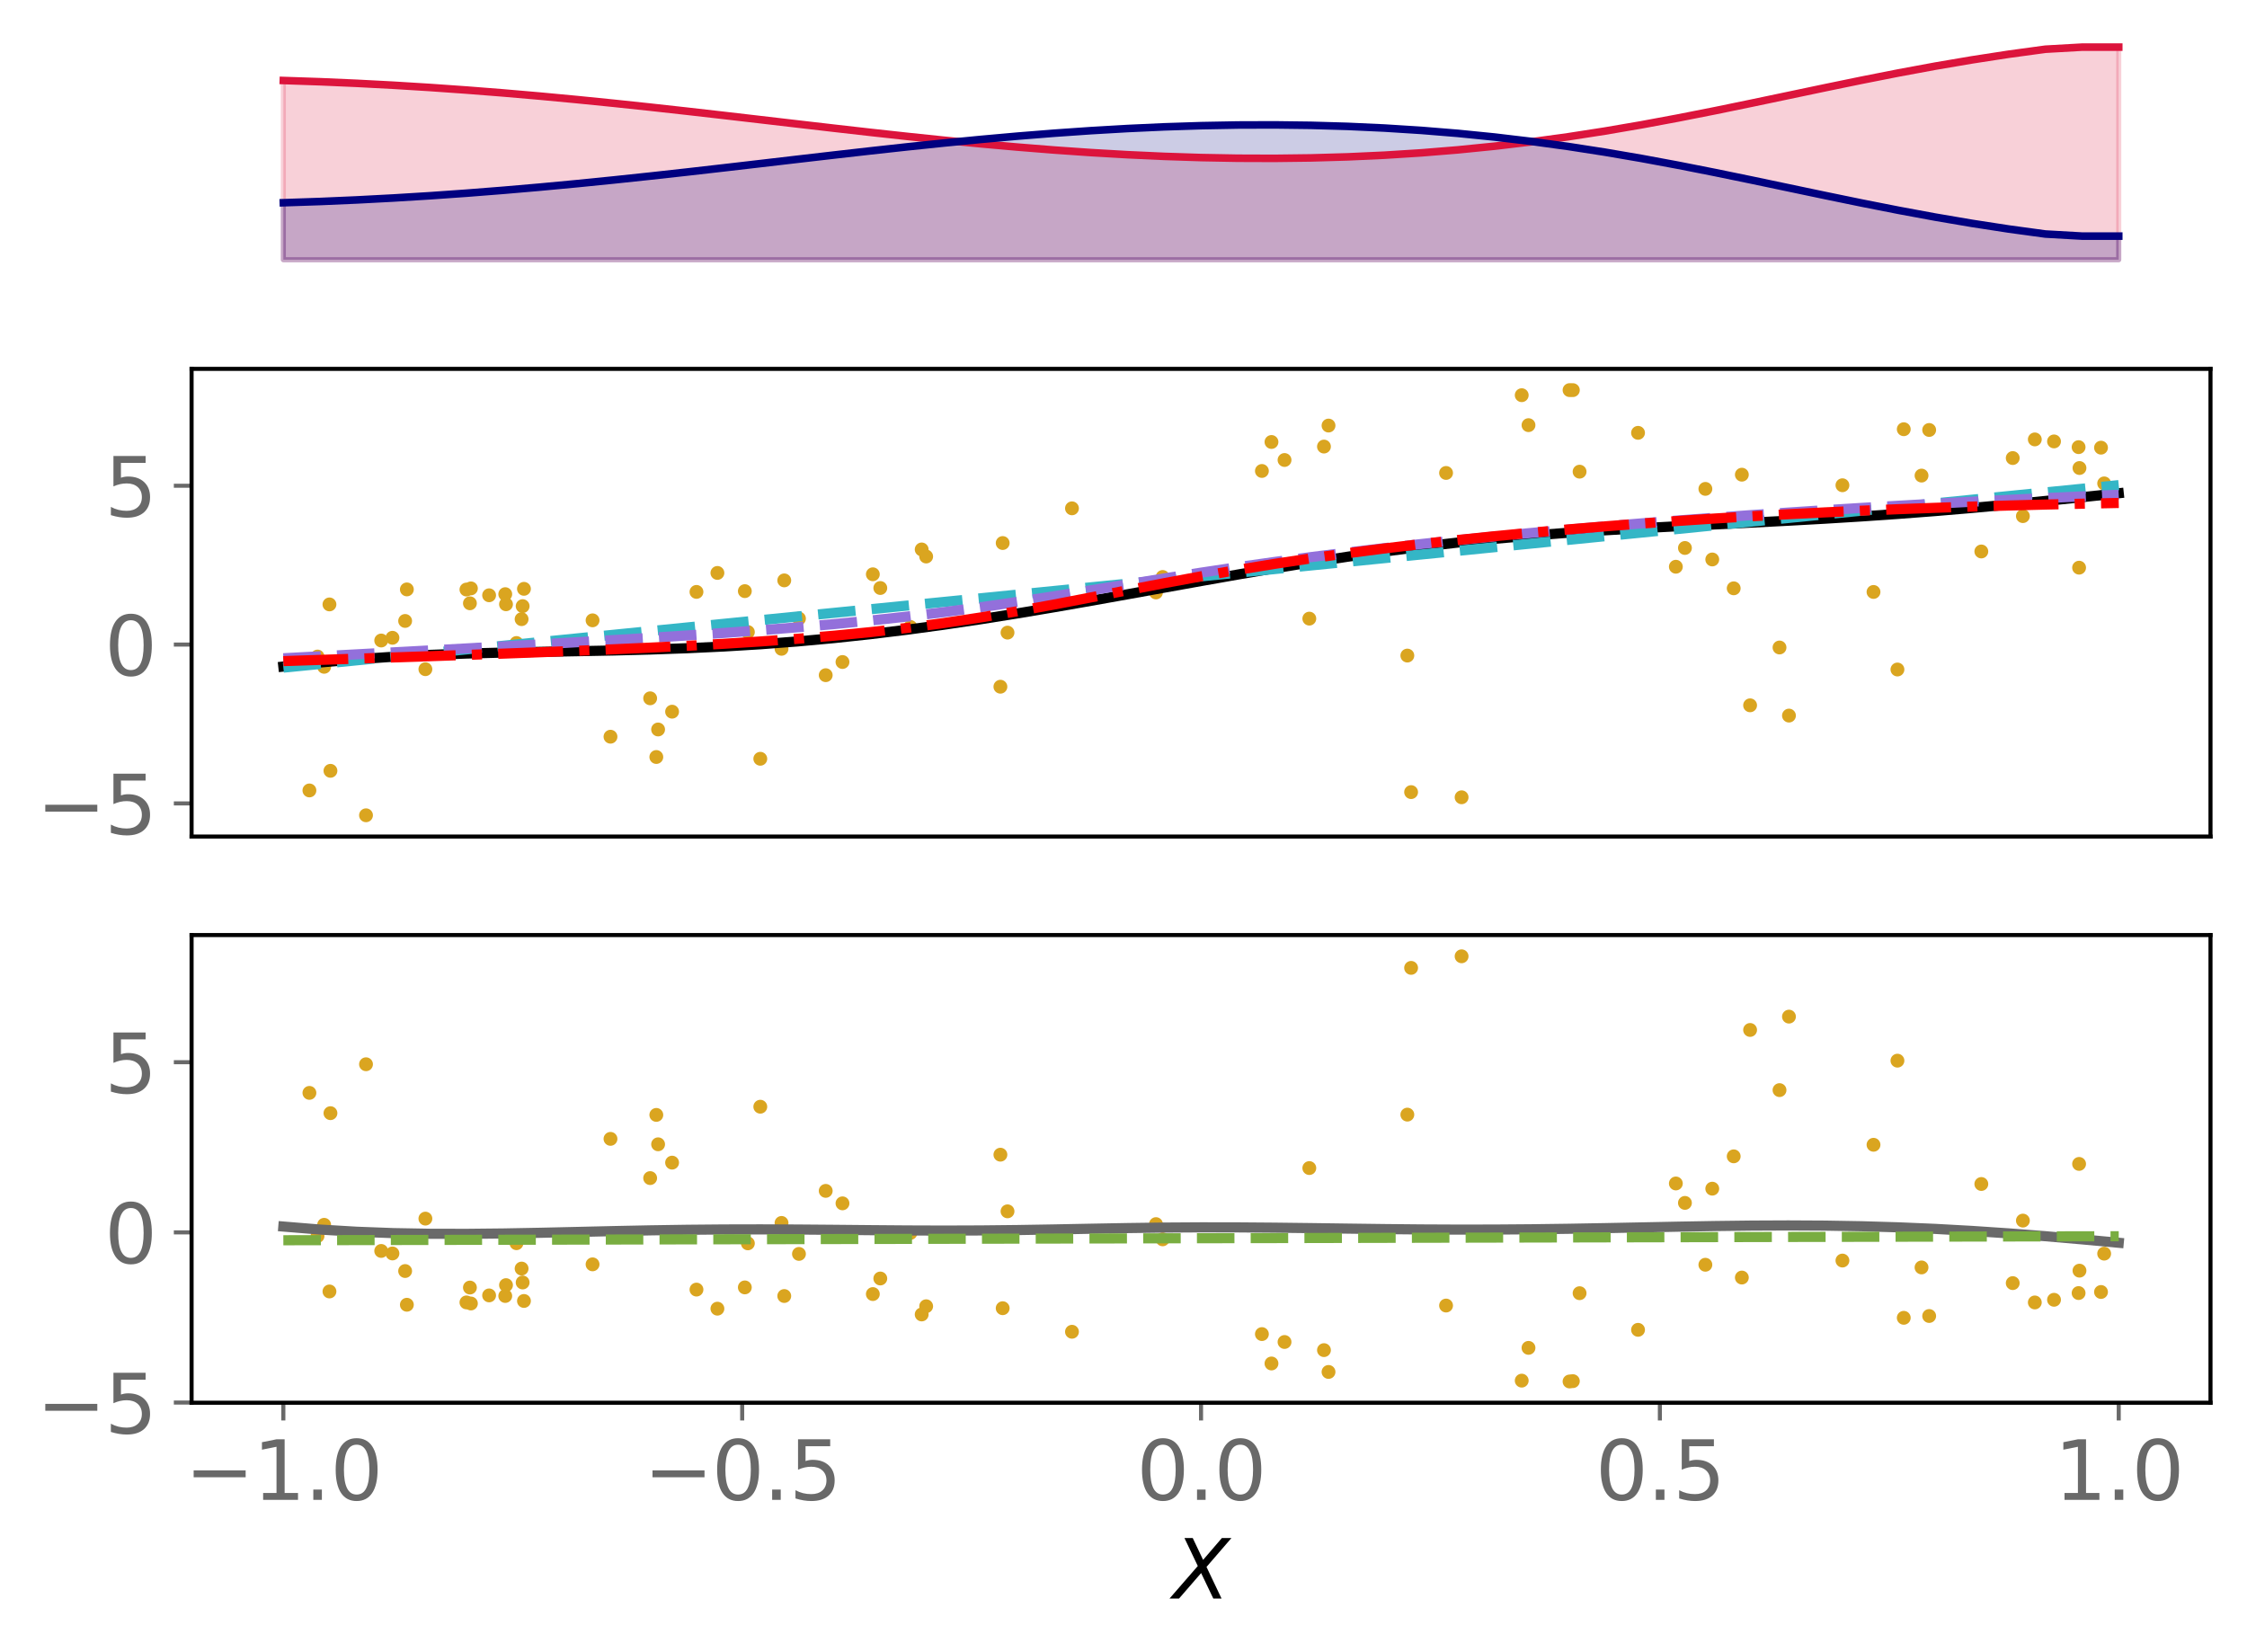 <?xml version="1.0" encoding="utf-8" standalone="no"?>
<!DOCTYPE svg PUBLIC "-//W3C//DTD SVG 1.1//EN"
  "http://www.w3.org/Graphics/SVG/1.1/DTD/svg11.dtd">
<svg xmlns:xlink="http://www.w3.org/1999/xlink" width="443.207pt" height="325.85pt" viewBox="0 0 443.207 325.85" xmlns="http://www.w3.org/2000/svg" version="1.1">
 <defs>
  <style type="text/css">*{stroke-linejoin: round; stroke-linecap: butt}</style>
 </defs>
 <g id="figure_1">
  <g id="patch_1">
   <path d="M 0 325.85 
L 443.207 325.85 
L 443.207 0 
L 0 0 
z
" style="fill: #ffffff"/>
  </g>
  <g id="axes_1">
   <g id="patch_2">
    <path d="M 37.788 53.325 
L 436.007 53.325 
L 436.007 7.2 
L 37.788 7.2 
z
" style="fill: #ffffff"/>
   </g>
   <g id="PolyCollection_1">
    <defs>
     <path id="mc8e76b101d" d="M 55.888 -274.622 
L 55.888 -309.972 
L 63.129 -309.729 
L 70.369 -309.417 
L 77.609 -309.038 
L 84.85 -308.592 
L 92.09 -308.083 
L 99.331 -307.514 
L 106.571 -306.887 
L 113.811 -306.207 
L 121.052 -305.481 
L 128.292 -304.713 
L 135.532 -303.912 
L 142.773 -303.086 
L 150.013 -302.246 
L 157.254 -301.4 
L 164.494 -300.561 
L 171.734 -299.739 
L 178.975 -298.945 
L 186.215 -298.19 
L 193.455 -297.484 
L 200.696 -296.838 
L 207.936 -296.258 
L 215.176 -295.755 
L 222.417 -295.335 
L 229.657 -295.005 
L 236.898 -294.771 
L 244.138 -294.64 
L 251.378 -294.616 
L 258.619 -294.705 
L 265.859 -294.912 
L 273.099 -295.243 
L 280.34 -295.702 
L 287.58 -296.292 
L 294.82 -297.017 
L 302.061 -297.878 
L 309.301 -298.872 
L 316.541 -299.994 
L 323.782 -301.235 
L 331.022 -302.581 
L 338.263 -304.011 
L 345.503 -305.501 
L 352.743 -307.022 
L 359.984 -308.543 
L 367.224 -310.033 
L 374.464 -311.462 
L 381.705 -312.803 
L 388.945 -314.038 
L 396.185 -315.154 
L 403.426 -316.142 
L 410.666 -316.553 
L 417.907 -316.553 
L 417.907 -274.622 
L 417.907 -274.622 
L 410.666 -274.622 
L 403.426 -274.622 
L 396.185 -274.622 
L 388.945 -274.622 
L 381.705 -274.622 
L 374.464 -274.622 
L 367.224 -274.622 
L 359.984 -274.622 
L 352.743 -274.622 
L 345.503 -274.622 
L 338.263 -274.622 
L 331.022 -274.622 
L 323.782 -274.622 
L 316.541 -274.622 
L 309.301 -274.622 
L 302.061 -274.622 
L 294.82 -274.622 
L 287.58 -274.622 
L 280.34 -274.622 
L 273.099 -274.622 
L 265.859 -274.622 
L 258.619 -274.622 
L 251.378 -274.622 
L 244.138 -274.622 
L 236.898 -274.622 
L 229.657 -274.622 
L 222.417 -274.622 
L 215.176 -274.622 
L 207.936 -274.622 
L 200.696 -274.622 
L 193.455 -274.622 
L 186.215 -274.622 
L 178.975 -274.622 
L 171.734 -274.622 
L 164.494 -274.622 
L 157.254 -274.622 
L 150.013 -274.622 
L 142.773 -274.622 
L 135.532 -274.622 
L 128.292 -274.622 
L 121.052 -274.622 
L 113.811 -274.622 
L 106.571 -274.622 
L 99.331 -274.622 
L 92.09 -274.622 
L 84.85 -274.622 
L 77.609 -274.622 
L 70.369 -274.622 
L 63.129 -274.622 
L 55.888 -274.622 
z
" style="stroke: #dc143c; stroke-opacity: 0.2"/>
    </defs>
    <g clip-path="url(#p6a02483b16)">
     <use xlink:href="#mc8e76b101d" x="0" y="325.85" style="fill: #dc143c; fill-opacity: 0.2; stroke: #dc143c; stroke-opacity: 0.2"/>
    </g>
   </g>
   <g id="PolyCollection_2">
    <defs>
     <path id="m95b8c579e9" d="M 55.888 -274.622 
L 55.888 -285.863 
L 63.129 -286.105 
L 70.369 -286.417 
L 77.609 -286.797 
L 84.85 -287.242 
L 92.09 -287.751 
L 99.331 -288.321 
L 106.571 -288.947 
L 113.811 -289.627 
L 121.052 -290.354 
L 128.292 -291.121 
L 135.532 -291.922 
L 142.773 -292.748 
L 150.013 -293.588 
L 157.254 -294.434 
L 164.494 -295.273 
L 171.734 -296.095 
L 178.975 -296.889 
L 186.215 -297.644 
L 193.455 -298.35 
L 200.696 -298.997 
L 207.936 -299.576 
L 215.176 -300.079 
L 222.417 -300.499 
L 229.657 -300.829 
L 236.898 -301.063 
L 244.138 -301.195 
L 251.378 -301.219 
L 258.619 -301.129 
L 265.859 -300.922 
L 273.099 -300.591 
L 280.34 -300.132 
L 287.58 -299.542 
L 294.82 -298.817 
L 302.061 -297.956 
L 309.301 -296.962 
L 316.541 -295.84 
L 323.782 -294.599 
L 331.022 -293.254 
L 338.263 -291.824 
L 345.503 -290.334 
L 352.743 -288.812 
L 359.984 -287.291 
L 367.224 -285.801 
L 374.464 -284.373 
L 381.705 -283.031 
L 388.945 -281.796 
L 396.185 -280.681 
L 403.426 -279.692 
L 410.666 -279.281 
L 417.907 -279.281 
L 417.907 -274.622 
L 417.907 -274.622 
L 410.666 -274.622 
L 403.426 -274.622 
L 396.185 -274.622 
L 388.945 -274.622 
L 381.705 -274.622 
L 374.464 -274.622 
L 367.224 -274.622 
L 359.984 -274.622 
L 352.743 -274.622 
L 345.503 -274.622 
L 338.263 -274.622 
L 331.022 -274.622 
L 323.782 -274.622 
L 316.541 -274.622 
L 309.301 -274.622 
L 302.061 -274.622 
L 294.82 -274.622 
L 287.58 -274.622 
L 280.34 -274.622 
L 273.099 -274.622 
L 265.859 -274.622 
L 258.619 -274.622 
L 251.378 -274.622 
L 244.138 -274.622 
L 236.898 -274.622 
L 229.657 -274.622 
L 222.417 -274.622 
L 215.176 -274.622 
L 207.936 -274.622 
L 200.696 -274.622 
L 193.455 -274.622 
L 186.215 -274.622 
L 178.975 -274.622 
L 171.734 -274.622 
L 164.494 -274.622 
L 157.254 -274.622 
L 150.013 -274.622 
L 142.773 -274.622 
L 135.532 -274.622 
L 128.292 -274.622 
L 121.052 -274.622 
L 113.811 -274.622 
L 106.571 -274.622 
L 99.331 -274.622 
L 92.09 -274.622 
L 84.85 -274.622 
L 77.609 -274.622 
L 70.369 -274.622 
L 63.129 -274.622 
L 55.888 -274.622 
z
" style="stroke: #000080; stroke-opacity: 0.2"/>
    </defs>
    <g clip-path="url(#p6a02483b16)">
     <use xlink:href="#m95b8c579e9" x="0" y="325.85" style="fill: #000080; fill-opacity: 0.2; stroke: #000080; stroke-opacity: 0.2"/>
    </g>
   </g>
   <g id="matplotlib.axis_1"/>
   <g id="matplotlib.axis_2"/>
   <g id="line2d_1">
    <path d="M 55.888 15.878 
L 63.129 16.121 
L 70.369 16.433 
L 77.609 16.812 
L 84.85 17.258 
L 92.09 17.767 
L 99.331 18.336 
L 106.571 18.963 
L 113.811 19.643 
L 121.052 20.369 
L 128.292 21.137 
L 135.532 21.938 
L 142.773 22.764 
L 150.013 23.604 
L 157.254 24.45 
L 164.494 25.289 
L 171.734 26.111 
L 178.975 26.905 
L 186.215 27.66 
L 193.455 28.366 
L 200.696 29.012 
L 207.936 29.592 
L 215.176 30.095 
L 222.417 30.515 
L 229.657 30.845 
L 236.898 31.079 
L 244.138 31.21 
L 251.378 31.234 
L 258.619 31.145 
L 265.859 30.938 
L 273.099 30.607 
L 280.34 30.148 
L 287.58 29.558 
L 294.82 28.833 
L 302.061 27.972 
L 309.301 26.978 
L 316.541 25.856 
L 323.782 24.615 
L 331.022 23.269 
L 338.263 21.839 
L 345.503 20.349 
L 352.743 18.828 
L 359.984 17.307 
L 367.224 15.817 
L 374.464 14.388 
L 381.705 13.047 
L 388.945 11.812 
L 396.185 10.696 
L 403.426 9.708 
L 410.666 9.297 
L 417.907 9.297 
" clip-path="url(#p6a02483b16)" style="fill: none; stroke: #dc143c; stroke-width: 1.5; stroke-linecap: square"/>
   </g>
   <g id="line2d_2">
    <path d="M 55.888 39.987 
L 63.129 39.745 
L 70.369 39.433 
L 77.609 39.053 
L 84.85 38.608 
L 92.09 38.099 
L 99.331 37.529 
L 106.571 36.903 
L 113.811 36.223 
L 121.052 35.496 
L 128.292 34.729 
L 135.532 33.928 
L 142.773 33.102 
L 150.013 32.262 
L 157.254 31.416 
L 164.494 30.577 
L 171.734 29.755 
L 178.975 28.961 
L 186.215 28.206 
L 193.455 27.5 
L 200.696 26.853 
L 207.936 26.274 
L 215.176 25.771 
L 222.417 25.351 
L 229.657 25.021 
L 236.898 24.787 
L 244.138 24.655 
L 251.378 24.631 
L 258.619 24.721 
L 265.859 24.928 
L 273.099 25.259 
L 280.34 25.718 
L 287.58 26.308 
L 294.82 27.033 
L 302.061 27.894 
L 309.301 28.888 
L 316.541 30.01 
L 323.782 31.251 
L 331.022 32.596 
L 338.263 34.026 
L 345.503 35.516 
L 352.743 37.038 
L 359.984 38.559 
L 367.224 40.049 
L 374.464 41.477 
L 381.705 42.819 
L 388.945 44.054 
L 396.185 45.169 
L 403.426 46.158 
L 410.666 46.569 
L 417.907 46.569 
" clip-path="url(#p6a02483b16)" style="fill: none; stroke: #000080; stroke-width: 1.5; stroke-linecap: square"/>
   </g>
  </g>
  <g id="axes_2">
   <g id="patch_3">
    <path d="M 37.788 165.002 
L 436.007 165.002 
L 436.007 72.753 
L 37.788 72.753 
z
" style="fill: #ffffff"/>
   </g>
   <g id="PathCollection_1">
    <defs>
     <path id="mbf8b933717" d="M 0 0.866 
C 0.23 0.866 0.45 0.775 0.612 0.612 
C 0.775 0.45 0.866 0.23 0.866 0 
C 0.866 -0.23 0.775 -0.45 0.612 -0.612 
C 0.45 -0.775 0.23 -0.866 0 -0.866 
C -0.23 -0.866 -0.45 -0.775 -0.612 -0.612 
C -0.775 -0.45 -0.866 -0.23 -0.866 0 
C -0.866 0.23 -0.775 0.45 -0.612 0.612 
C -0.45 0.775 -0.23 0.866 0 0.866 
z
" style="stroke: #daa520"/>
    </defs>
    <g clip-path="url(#p4bf609e685)">
     <use xlink:href="#mbf8b933717" x="103.089" y="119.555" style="fill: #daa520; stroke: #daa520"/>
     <use xlink:href="#mbf8b933717" x="278.331" y="156.238" style="fill: #daa520; stroke: #daa520"/>
     <use xlink:href="#mbf8b933717" x="253.366" y="90.732" style="fill: #daa520; stroke: #daa520"/>
     <use xlink:href="#mbf8b933717" x="311.564" y="93.033" style="fill: #daa520; stroke: #daa520"/>
     <use xlink:href="#mbf8b933717" x="396.999" y="90.347" style="fill: #daa520; stroke: #daa520"/>
     <use xlink:href="#mbf8b933717" x="166.176" y="130.577" style="fill: #daa520; stroke: #daa520"/>
     <use xlink:href="#mbf8b933717" x="162.867" y="133.175" style="fill: #daa520; stroke: #daa520"/>
     <use xlink:href="#mbf8b933717" x="65.179" y="152.038" style="fill: #daa520; stroke: #daa520"/>
     <use xlink:href="#mbf8b933717" x="129.455" y="149.313" style="fill: #daa520; stroke: #daa520"/>
     <use xlink:href="#mbf8b933717" x="228.008" y="116.859" style="fill: #daa520; stroke: #daa520"/>
     <use xlink:href="#mbf8b933717" x="99.807" y="119.188" style="fill: #daa520; stroke: #daa520"/>
     <use xlink:href="#mbf8b933717" x="369.539" y="116.759" style="fill: #daa520; stroke: #daa520"/>
     <use xlink:href="#mbf8b933717" x="149.964" y="149.663" style="fill: #daa520; stroke: #daa520"/>
     <use xlink:href="#mbf8b933717" x="197.773" y="107.108" style="fill: #daa520; stroke: #daa520"/>
     <use xlink:href="#mbf8b933717" x="181.796" y="108.374" style="fill: #daa520; stroke: #daa520"/>
     <use xlink:href="#mbf8b933717" x="137.375" y="116.749" style="fill: #daa520; stroke: #daa520"/>
     <use xlink:href="#mbf8b933717" x="409.991" y="88.195" style="fill: #daa520; stroke: #daa520"/>
     <use xlink:href="#mbf8b933717" x="96.474" y="117.415" style="fill: #daa520; stroke: #daa520"/>
     <use xlink:href="#mbf8b933717" x="374.258" y="132.055" style="fill: #daa520; stroke: #daa520"/>
     <use xlink:href="#mbf8b933717" x="285.228" y="93.286" style="fill: #daa520; stroke: #daa520"/>
     <use xlink:href="#mbf8b933717" x="345.196" y="139.118" style="fill: #daa520; stroke: #daa520"/>
     <use xlink:href="#mbf8b933717" x="262.044" y="83.939" style="fill: #daa520; stroke: #daa520"/>
     <use xlink:href="#mbf8b933717" x="173.634" y="115.979" style="fill: #daa520; stroke: #daa520"/>
     <use xlink:href="#mbf8b933717" x="182.68" y="109.768" style="fill: #daa520; stroke: #daa520"/>
     <use xlink:href="#mbf8b933717" x="179.57" y="123.664" style="fill: #daa520; stroke: #daa520"/>
     <use xlink:href="#mbf8b933717" x="75.191" y="126.336" style="fill: #daa520; stroke: #daa520"/>
     <use xlink:href="#mbf8b933717" x="288.291" y="157.258" style="fill: #daa520; stroke: #daa520"/>
     <use xlink:href="#mbf8b933717" x="301.487" y="83.857" style="fill: #daa520; stroke: #daa520"/>
     <use xlink:href="#mbf8b933717" x="211.44" y="100.264" style="fill: #daa520; stroke: #daa520"/>
     <use xlink:href="#mbf8b933717" x="248.903" y="92.894" style="fill: #daa520; stroke: #daa520"/>
     <use xlink:href="#mbf8b933717" x="390.805" y="108.774" style="fill: #daa520; stroke: #daa520"/>
     <use xlink:href="#mbf8b933717" x="102.882" y="122.124" style="fill: #daa520; stroke: #daa520"/>
     <use xlink:href="#mbf8b933717" x="323.094" y="85.374" style="fill: #daa520; stroke: #daa520"/>
     <use xlink:href="#mbf8b933717" x="99.659" y="117.192" style="fill: #daa520; stroke: #daa520"/>
     <use xlink:href="#mbf8b933717" x="310.237" y="76.95" style="fill: #daa520; stroke: #daa520"/>
     <use xlink:href="#mbf8b933717" x="350.998" y="127.714" style="fill: #daa520; stroke: #daa520"/>
     <use xlink:href="#mbf8b933717" x="154.152" y="127.973" style="fill: #daa520; stroke: #daa520"/>
     <use xlink:href="#mbf8b933717" x="261.144" y="88.083" style="fill: #daa520; stroke: #daa520"/>
     <use xlink:href="#mbf8b933717" x="375.505" y="84.661" style="fill: #daa520; stroke: #daa520"/>
     <use xlink:href="#mbf8b933717" x="147.514" y="124.666" style="fill: #daa520; stroke: #daa520"/>
     <use xlink:href="#mbf8b933717" x="300.15" y="77.948" style="fill: #daa520; stroke: #daa520"/>
     <use xlink:href="#mbf8b933717" x="92.688" y="118.995" style="fill: #daa520; stroke: #daa520"/>
     <use xlink:href="#mbf8b933717" x="405.143" y="87.067" style="fill: #daa520; stroke: #daa520"/>
     <use xlink:href="#mbf8b933717" x="309.584" y="76.946" style="fill: #daa520; stroke: #daa520"/>
     <use xlink:href="#mbf8b933717" x="128.239" y="137.737" style="fill: #daa520; stroke: #daa520"/>
     <use xlink:href="#mbf8b933717" x="250.791" y="87.178" style="fill: #daa520; stroke: #daa520"/>
     <use xlink:href="#mbf8b933717" x="379.011" y="93.805" style="fill: #daa520; stroke: #daa520"/>
     <use xlink:href="#mbf8b933717" x="332.343" y="108.085" style="fill: #daa520; stroke: #daa520"/>
     <use xlink:href="#mbf8b933717" x="79.91" y="122.478" style="fill: #daa520; stroke: #daa520"/>
     <use xlink:href="#mbf8b933717" x="92.002" y="116.285" style="fill: #daa520; stroke: #daa520"/>
     <use xlink:href="#mbf8b933717" x="129.807" y="143.884" style="fill: #daa520; stroke: #daa520"/>
     <use xlink:href="#mbf8b933717" x="80.251" y="116.257" style="fill: #daa520; stroke: #daa520"/>
     <use xlink:href="#mbf8b933717" x="83.905" y="131.992" style="fill: #daa520; stroke: #daa520"/>
     <use xlink:href="#mbf8b933717" x="198.727" y="124.78" style="fill: #daa520; stroke: #daa520"/>
     <use xlink:href="#mbf8b933717" x="352.862" y="141.145" style="fill: #daa520; stroke: #daa520"/>
     <use xlink:href="#mbf8b933717" x="399.003" y="101.802" style="fill: #daa520; stroke: #daa520"/>
     <use xlink:href="#mbf8b933717" x="154.69" y="114.476" style="fill: #daa520; stroke: #daa520"/>
     <use xlink:href="#mbf8b933717" x="401.354" y="86.671" style="fill: #daa520; stroke: #daa520"/>
     <use xlink:href="#mbf8b933717" x="77.409" y="125.798" style="fill: #daa520; stroke: #daa520"/>
     <use xlink:href="#mbf8b933717" x="103.347" y="116.142" style="fill: #daa520; stroke: #daa520"/>
     <use xlink:href="#mbf8b933717" x="72.193" y="160.809" style="fill: #daa520; stroke: #daa520"/>
     <use xlink:href="#mbf8b933717" x="92.884" y="116.054" style="fill: #daa520; stroke: #daa520"/>
     <use xlink:href="#mbf8b933717" x="363.409" y="95.712" style="fill: #daa520; stroke: #daa520"/>
     <use xlink:href="#mbf8b933717" x="61.03" y="155.909" style="fill: #daa520; stroke: #daa520"/>
     <use xlink:href="#mbf8b933717" x="277.59" y="129.307" style="fill: #daa520; stroke: #daa520"/>
     <use xlink:href="#mbf8b933717" x="157.591" y="122.008" style="fill: #daa520; stroke: #daa520"/>
     <use xlink:href="#mbf8b933717" x="64.983" y="119.217" style="fill: #daa520; stroke: #daa520"/>
     <use xlink:href="#mbf8b933717" x="414.411" y="88.299" style="fill: #daa520; stroke: #daa520"/>
     <use xlink:href="#mbf8b933717" x="415.034" y="95.346" style="fill: #daa520; stroke: #daa520"/>
     <use xlink:href="#mbf8b933717" x="62.631" y="129.499" style="fill: #daa520; stroke: #daa520"/>
     <use xlink:href="#mbf8b933717" x="197.323" y="135.449" style="fill: #daa520; stroke: #daa520"/>
     <use xlink:href="#mbf8b933717" x="343.57" y="93.627" style="fill: #daa520; stroke: #daa520"/>
     <use xlink:href="#mbf8b933717" x="336.375" y="96.429" style="fill: #daa520; stroke: #daa520"/>
     <use xlink:href="#mbf8b933717" x="330.552" y="111.785" style="fill: #daa520; stroke: #daa520"/>
     <use xlink:href="#mbf8b933717" x="258.254" y="122.02" style="fill: #daa520; stroke: #daa520"/>
     <use xlink:href="#mbf8b933717" x="410.088" y="111.97" style="fill: #daa520; stroke: #daa520"/>
     <use xlink:href="#mbf8b933717" x="116.88" y="122.357" style="fill: #daa520; stroke: #daa520"/>
     <use xlink:href="#mbf8b933717" x="377.017" y="100.134" style="fill: #daa520; stroke: #daa520"/>
     <use xlink:href="#mbf8b933717" x="380.517" y="84.808" style="fill: #daa520; stroke: #daa520"/>
     <use xlink:href="#mbf8b933717" x="337.734" y="110.351" style="fill: #daa520; stroke: #daa520"/>
     <use xlink:href="#mbf8b933717" x="63.934" y="131.523" style="fill: #daa520; stroke: #daa520"/>
     <use xlink:href="#mbf8b933717" x="172.163" y="113.274" style="fill: #daa520; stroke: #daa520"/>
     <use xlink:href="#mbf8b933717" x="341.962" y="116.041" style="fill: #daa520; stroke: #daa520"/>
     <use xlink:href="#mbf8b933717" x="229.324" y="113.805" style="fill: #daa520; stroke: #daa520"/>
     <use xlink:href="#mbf8b933717" x="141.505" y="113.007" style="fill: #daa520; stroke: #daa520"/>
     <use xlink:href="#mbf8b933717" x="146.914" y="116.596" style="fill: #daa520; stroke: #daa520"/>
     <use xlink:href="#mbf8b933717" x="120.415" y="145.311" style="fill: #daa520; stroke: #daa520"/>
     <use xlink:href="#mbf8b933717" x="132.567" y="140.373" style="fill: #daa520; stroke: #daa520"/>
     <use xlink:href="#mbf8b933717" x="101.87" y="126.83" style="fill: #daa520; stroke: #daa520"/>
     <use xlink:href="#mbf8b933717" x="410.164" y="92.314" style="fill: #daa520; stroke: #daa520"/>
    </g>
   </g>
   <g id="matplotlib.axis_3"/>
   <g id="matplotlib.axis_4">
    <g id="ytick_1">
     <g id="line2d_3">
      <defs>
       <path id="m62353d9632" d="M 0 0 
L -3.5 0 
" style="stroke: #696969; stroke-width: 0.8"/>
      </defs>
      <g>
       <use xlink:href="#m62353d9632" x="37.788" y="158.469" style="fill: #696969; stroke: #696969; stroke-width: 0.8"/>
      </g>
     </g>
     <g id="text_1">
      <!-- −5 -->
      <g style="fill: #696969" transform="translate(7.2 164.548) scale(0.16 -0.16)">
       <defs>
        <path id="DejaVuSans-2212" d="M 678 2272 
L 4684 2272 
L 4684 1741 
L 678 1741 
L 678 2272 
z
" transform="scale(0.016)"/>
        <path id="DejaVuSans-35" d="M 691 4666 
L 3169 4666 
L 3169 4134 
L 1269 4134 
L 1269 2991 
Q 1406 3038 1543 3061 
Q 1681 3084 1819 3084 
Q 2600 3084 3056 2656 
Q 3513 2228 3513 1497 
Q 3513 744 3044 326 
Q 2575 -91 1722 -91 
Q 1428 -91 1123 -41 
Q 819 9 494 109 
L 494 744 
Q 775 591 1075 516 
Q 1375 441 1709 441 
Q 2250 441 2565 725 
Q 2881 1009 2881 1497 
Q 2881 1984 2565 2268 
Q 2250 2553 1709 2553 
Q 1456 2553 1204 2497 
Q 953 2441 691 2322 
L 691 4666 
z
" transform="scale(0.016)"/>
       </defs>
       <use xlink:href="#DejaVuSans-2212"/>
       <use xlink:href="#DejaVuSans-35" x="83.789"/>
      </g>
     </g>
    </g>
    <g id="ytick_2">
     <g id="line2d_4">
      <g>
       <use xlink:href="#m62353d9632" x="37.788" y="127.138" style="fill: #696969; stroke: #696969; stroke-width: 0.8"/>
      </g>
     </g>
     <g id="text_2">
      <!-- 0 -->
      <g style="fill: #696969" transform="translate(20.608 133.217) scale(0.16 -0.16)">
       <defs>
        <path id="DejaVuSans-30" d="M 2034 4250 
Q 1547 4250 1301 3770 
Q 1056 3291 1056 2328 
Q 1056 1369 1301 889 
Q 1547 409 2034 409 
Q 2525 409 2770 889 
Q 3016 1369 3016 2328 
Q 3016 3291 2770 3770 
Q 2525 4250 2034 4250 
z
M 2034 4750 
Q 2819 4750 3233 4129 
Q 3647 3509 3647 2328 
Q 3647 1150 3233 529 
Q 2819 -91 2034 -91 
Q 1250 -91 836 529 
Q 422 1150 422 2328 
Q 422 3509 836 4129 
Q 1250 4750 2034 4750 
z
" transform="scale(0.016)"/>
       </defs>
       <use xlink:href="#DejaVuSans-30"/>
      </g>
     </g>
    </g>
    <g id="ytick_3">
     <g id="line2d_5">
      <g>
       <use xlink:href="#m62353d9632" x="37.788" y="95.808" style="fill: #696969; stroke: #696969; stroke-width: 0.8"/>
      </g>
     </g>
     <g id="text_3">
      <!-- 5 -->
      <g style="fill: #696969" transform="translate(20.608 101.887) scale(0.16 -0.16)">
       <use xlink:href="#DejaVuSans-35"/>
      </g>
     </g>
    </g>
   </g>
   <g id="line2d_6">
    <path d="M 55.888 131.471 
L 63.129 130.675 
L 70.369 130.033 
L 77.609 129.537 
L 84.85 129.169 
L 92.09 128.905 
L 99.331 128.717 
L 106.571 128.574 
L 113.811 128.446 
L 121.052 128.302 
L 128.292 128.114 
L 135.532 127.858 
L 142.773 127.516 
L 150.013 127.075 
L 157.254 126.524 
L 164.494 125.86 
L 171.734 125.084 
L 178.975 124.2 
L 186.215 123.215 
L 193.455 122.14 
L 200.696 120.988 
L 207.936 119.772 
L 215.176 118.509 
L 222.417 117.214 
L 229.657 115.907 
L 236.898 114.606 
L 244.138 113.327 
L 251.378 112.09 
L 258.619 110.91 
L 265.859 109.802 
L 273.099 108.779 
L 280.34 107.848 
L 287.58 107.014 
L 294.82 106.279 
L 302.061 105.638 
L 309.301 105.083 
L 316.541 104.602 
L 323.782 104.179 
L 331.022 103.797 
L 338.263 103.438 
L 345.503 103.08 
L 352.743 102.708 
L 359.984 102.305 
L 367.224 101.858 
L 374.464 101.359 
L 381.705 100.804 
L 388.945 100.192 
L 396.185 99.526 
L 403.426 98.814 
L 410.666 98.066 
L 417.907 97.29 
" clip-path="url(#p4bf609e685)" style="fill: none; stroke: #000000; stroke-width: 2; stroke-linecap: square"/>
   </g>
   <g id="line2d_7">
    <path d="M 55.888 131.683 
L 63.129 130.963 
L 70.369 130.243 
L 77.609 129.523 
L 84.85 128.803 
L 92.09 128.083 
L 99.331 127.363 
L 106.571 126.643 
L 113.811 125.923 
L 121.052 125.204 
L 128.292 124.484 
L 135.532 123.764 
L 142.773 123.044 
L 150.013 122.324 
L 157.254 121.604 
L 164.494 120.884 
L 171.734 120.164 
L 178.975 119.444 
L 186.215 118.725 
L 193.455 118.005 
L 200.696 117.285 
L 207.936 116.565 
L 215.176 115.845 
L 222.417 115.125 
L 229.657 114.405 
L 236.898 113.685 
L 244.138 112.965 
L 251.378 112.246 
L 258.619 111.526 
L 265.859 110.806 
L 273.099 110.086 
L 280.34 109.366 
L 287.58 108.646 
L 294.82 107.926 
L 302.061 107.206 
L 309.301 106.486 
L 316.541 105.766 
L 323.782 105.047 
L 331.022 104.327 
L 338.263 103.607 
L 345.503 102.887 
L 352.743 102.167 
L 359.984 101.447 
L 367.224 100.727 
L 374.464 100.007 
L 381.705 99.287 
L 388.945 98.568 
L 396.185 97.848 
L 403.426 97.128 
L 410.666 96.408 
L 417.907 95.688 
" clip-path="url(#p4bf609e685)" style="fill: none; stroke-dasharray: 7.4,3.2; stroke-dashoffset: 0; stroke: #34b6c6; stroke-width: 2"/>
   </g>
   <g id="line2d_8">
    <path d="M 55.888 129.836 
L 63.129 129.449 
L 70.369 129.063 
L 77.609 128.675 
L 84.85 128.285 
L 92.09 127.892 
L 99.331 127.495 
L 106.571 127.09 
L 113.811 126.676 
L 121.052 126.249 
L 128.292 125.805 
L 135.532 125.339 
L 142.773 124.845 
L 150.013 124.313 
L 157.254 123.735 
L 164.494 123.1 
L 171.734 122.395 
L 178.975 121.61 
L 186.215 120.736 
L 193.455 119.77 
L 200.696 118.719 
L 207.936 117.598 
L 215.176 116.432 
L 222.417 115.252 
L 229.657 114.084 
L 236.898 112.952 
L 244.138 111.87 
L 251.378 110.846 
L 258.619 109.88 
L 265.859 108.971 
L 273.099 108.114 
L 280.34 107.305 
L 287.58 106.54 
L 294.82 105.813 
L 302.061 105.121 
L 309.301 104.462 
L 316.541 103.834 
L 323.782 103.233 
L 331.022 102.661 
L 338.263 102.114 
L 345.503 101.594 
L 352.743 101.099 
L 359.984 100.628 
L 367.224 100.18 
L 374.464 99.755 
L 381.705 99.35 
L 388.945 98.965 
L 396.185 98.597 
L 403.426 98.246 
L 410.666 97.909 
L 417.907 97.586 
" clip-path="url(#p4bf609e685)" style="fill: none; stroke-dasharray: 7.4,3.2; stroke-dashoffset: 0; stroke: #9370db; stroke-width: 2"/>
   </g>
   <g id="line2d_9">
    <path d="M 55.888 130.4 
L 63.129 130.159 
L 70.369 129.917 
L 77.609 129.674 
L 84.85 129.428 
L 92.09 129.177 
L 99.331 128.919 
L 106.571 128.65 
L 113.811 128.368 
L 121.052 128.067 
L 128.292 127.741 
L 135.532 127.382 
L 142.773 126.981 
L 150.013 126.525 
L 157.254 126 
L 164.494 125.39 
L 171.734 124.678 
L 178.975 123.847 
L 186.215 122.884 
L 193.455 121.786 
L 200.696 120.561 
L 207.936 119.233 
L 215.176 117.838 
L 222.417 116.422 
L 229.657 115.024 
L 236.898 113.68 
L 244.138 112.41 
L 251.378 111.225 
L 258.619 110.126 
L 265.859 109.111 
L 273.099 108.174 
L 280.34 107.308 
L 287.58 106.505 
L 294.82 105.76 
L 302.061 105.068 
L 309.301 104.423 
L 316.541 103.823 
L 323.782 103.266 
L 331.022 102.749 
L 338.263 102.271 
L 345.503 101.831 
L 352.743 101.429 
L 359.984 101.063 
L 367.224 100.731 
L 374.464 100.432 
L 381.705 100.164 
L 388.945 99.924 
L 396.185 99.711 
L 403.426 99.521 
L 410.666 99.354 
L 417.907 99.205 
" clip-path="url(#p4bf609e685)" style="fill: none; stroke-dasharray: 12.8,3.2,2,3.2; stroke-dashoffset: 0; stroke: #ff0000; stroke-width: 2"/>
   </g>
   <g id="patch_4">
    <path d="M 37.788 165.002 
L 37.788 72.753 
" style="fill: none; stroke: #000000; stroke-width: 0.8; stroke-linejoin: miter; stroke-linecap: square"/>
   </g>
   <g id="patch_5">
    <path d="M 436.007 165.002 
L 436.007 72.753 
" style="fill: none; stroke: #000000; stroke-width: 0.8; stroke-linejoin: miter; stroke-linecap: square"/>
   </g>
   <g id="patch_6">
    <path d="M 37.788 165.002 
L 436.007 165.002 
" style="fill: none; stroke: #000000; stroke-width: 0.8; stroke-linejoin: miter; stroke-linecap: square"/>
   </g>
   <g id="patch_7">
    <path d="M 37.788 72.753 
L 436.007 72.753 
" style="fill: none; stroke: #000000; stroke-width: 0.8; stroke-linejoin: miter; stroke-linecap: square"/>
   </g>
  </g>
  <g id="axes_3">
   <g id="patch_8">
    <path d="M 37.788 276.68 
L 436.007 276.68 
L 436.007 184.43 
L 37.788 184.43 
z
" style="fill: #ffffff"/>
   </g>
   <g id="PathCollection_2">
    <g clip-path="url(#p526b60ba0f)">
     <use xlink:href="#mbf8b933717" x="103.089" y="252.96" style="fill: #daa520; stroke: #daa520"/>
     <use xlink:href="#mbf8b933717" x="278.331" y="190.907" style="fill: #daa520; stroke: #daa520"/>
     <use xlink:href="#mbf8b933717" x="253.366" y="264.698" style="fill: #daa520; stroke: #daa520"/>
     <use xlink:href="#mbf8b933717" x="311.564" y="255.073" style="fill: #daa520; stroke: #daa520"/>
     <use xlink:href="#mbf8b933717" x="396.999" y="253.084" style="fill: #daa520; stroke: #daa520"/>
     <use xlink:href="#mbf8b933717" x="166.176" y="237.352" style="fill: #daa520; stroke: #daa520"/>
     <use xlink:href="#mbf8b933717" x="162.867" y="234.892" style="fill: #daa520; stroke: #daa520"/>
     <use xlink:href="#mbf8b933717" x="65.179" y="219.564" style="fill: #daa520; stroke: #daa520"/>
     <use xlink:href="#mbf8b933717" x="129.455" y="219.907" style="fill: #daa520; stroke: #daa520"/>
     <use xlink:href="#mbf8b933717" x="228.008" y="241.448" style="fill: #daa520; stroke: #daa520"/>
     <use xlink:href="#mbf8b933717" x="99.807" y="253.482" style="fill: #daa520; stroke: #daa520"/>
     <use xlink:href="#mbf8b933717" x="369.539" y="225.8" style="fill: #daa520; stroke: #daa520"/>
     <use xlink:href="#mbf8b933717" x="149.964" y="218.292" style="fill: #daa520; stroke: #daa520"/>
     <use xlink:href="#mbf8b933717" x="197.773" y="258.034" style="fill: #daa520; stroke: #daa520"/>
     <use xlink:href="#mbf8b933717" x="181.796" y="259.267" style="fill: #daa520; stroke: #daa520"/>
     <use xlink:href="#mbf8b933717" x="137.375" y="254.363" style="fill: #daa520; stroke: #daa520"/>
     <use xlink:href="#mbf8b933717" x="409.991" y="255.046" style="fill: #daa520; stroke: #daa520"/>
     <use xlink:href="#mbf8b933717" x="96.474" y="255.51" style="fill: #daa520; stroke: #daa520"/>
     <use xlink:href="#mbf8b933717" x="374.258" y="209.208" style="fill: #daa520; stroke: #daa520"/>
     <use xlink:href="#mbf8b933717" x="285.228" y="257.51" style="fill: #daa520; stroke: #daa520"/>
     <use xlink:href="#mbf8b933717" x="345.196" y="203.151" style="fill: #daa520; stroke: #daa520"/>
     <use xlink:href="#mbf8b933717" x="262.044" y="270.606" style="fill: #daa520; stroke: #daa520"/>
     <use xlink:href="#mbf8b933717" x="173.634" y="252.175" style="fill: #daa520; stroke: #daa520"/>
     <use xlink:href="#mbf8b933717" x="182.68" y="257.649" style="fill: #daa520; stroke: #daa520"/>
     <use xlink:href="#mbf8b933717" x="179.57" y="243.193" style="fill: #daa520; stroke: #daa520"/>
     <use xlink:href="#mbf8b933717" x="75.191" y="246.74" style="fill: #daa520; stroke: #daa520"/>
     <use xlink:href="#mbf8b933717" x="288.291" y="188.624" style="fill: #daa520; stroke: #daa520"/>
     <use xlink:href="#mbf8b933717" x="301.487" y="265.857" style="fill: #daa520; stroke: #daa520"/>
     <use xlink:href="#mbf8b933717" x="211.44" y="262.681" style="fill: #daa520; stroke: #daa520"/>
     <use xlink:href="#mbf8b933717" x="248.903" y="263.138" style="fill: #daa520; stroke: #daa520"/>
     <use xlink:href="#mbf8b933717" x="390.805" y="233.534" style="fill: #daa520; stroke: #daa520"/>
     <use xlink:href="#mbf8b933717" x="102.882" y="250.216" style="fill: #daa520; stroke: #daa520"/>
     <use xlink:href="#mbf8b933717" x="323.094" y="262.299" style="fill: #daa520; stroke: #daa520"/>
     <use xlink:href="#mbf8b933717" x="99.659" y="255.626" style="fill: #daa520; stroke: #daa520"/>
     <use xlink:href="#mbf8b933717" x="310.237" y="272.422" style="fill: #daa520; stroke: #daa520"/>
     <use xlink:href="#mbf8b933717" x="350.998" y="215.018" style="fill: #daa520; stroke: #daa520"/>
     <use xlink:href="#mbf8b933717" x="154.152" y="241.214" style="fill: #daa520; stroke: #daa520"/>
     <use xlink:href="#mbf8b933717" x="261.144" y="266.303" style="fill: #daa520; stroke: #daa520"/>
     <use xlink:href="#mbf8b933717" x="375.505" y="259.929" style="fill: #daa520; stroke: #daa520"/>
     <use xlink:href="#mbf8b933717" x="147.514" y="245.243" style="fill: #daa520; stroke: #daa520"/>
     <use xlink:href="#mbf8b933717" x="300.15" y="272.32" style="fill: #daa520; stroke: #daa520"/>
     <use xlink:href="#mbf8b933717" x="92.688" y="253.961" style="fill: #daa520; stroke: #daa520"/>
     <use xlink:href="#mbf8b933717" x="405.143" y="256.374" style="fill: #daa520; stroke: #daa520"/>
     <use xlink:href="#mbf8b933717" x="309.584" y="272.487" style="fill: #daa520; stroke: #daa520"/>
     <use xlink:href="#mbf8b933717" x="128.239" y="232.371" style="fill: #daa520; stroke: #daa520"/>
     <use xlink:href="#mbf8b933717" x="250.791" y="268.937" style="fill: #daa520; stroke: #daa520"/>
     <use xlink:href="#mbf8b933717" x="379.011" y="249.992" style="fill: #daa520; stroke: #daa520"/>
     <use xlink:href="#mbf8b933717" x="332.343" y="237.264" style="fill: #daa520; stroke: #daa520"/>
     <use xlink:href="#mbf8b933717" x="79.91" y="250.702" style="fill: #daa520; stroke: #daa520"/>
     <use xlink:href="#mbf8b933717" x="92.002" y="256.891" style="fill: #daa520; stroke: #daa520"/>
     <use xlink:href="#mbf8b933717" x="129.807" y="225.705" style="fill: #daa520; stroke: #daa520"/>
     <use xlink:href="#mbf8b933717" x="80.251" y="257.354" style="fill: #daa520; stroke: #daa520"/>
     <use xlink:href="#mbf8b933717" x="83.905" y="240.364" style="fill: #daa520; stroke: #daa520"/>
     <use xlink:href="#mbf8b933717" x="198.727" y="238.926" style="fill: #daa520; stroke: #daa520"/>
     <use xlink:href="#mbf8b933717" x="352.862" y="200.522" style="fill: #daa520; stroke: #daa520"/>
     <use xlink:href="#mbf8b933717" x="399.003" y="240.754" style="fill: #daa520; stroke: #daa520"/>
     <use xlink:href="#mbf8b933717" x="154.69" y="255.63" style="fill: #daa520; stroke: #daa520"/>
     <use xlink:href="#mbf8b933717" x="401.354" y="256.898" style="fill: #daa520; stroke: #daa520"/>
     <use xlink:href="#mbf8b933717" x="77.409" y="247.235" style="fill: #daa520; stroke: #daa520"/>
     <use xlink:href="#mbf8b933717" x="103.347" y="256.607" style="fill: #daa520; stroke: #daa520"/>
     <use xlink:href="#mbf8b933717" x="72.193" y="209.916" style="fill: #daa520; stroke: #daa520"/>
     <use xlink:href="#mbf8b933717" x="92.884" y="257.105" style="fill: #daa520; stroke: #daa520"/>
     <use xlink:href="#mbf8b933717" x="363.409" y="248.636" style="fill: #daa520; stroke: #daa520"/>
     <use xlink:href="#mbf8b933717" x="61.03" y="215.564" style="fill: #daa520; stroke: #daa520"/>
     <use xlink:href="#mbf8b933717" x="277.59" y="219.852" style="fill: #daa520; stroke: #daa520"/>
     <use xlink:href="#mbf8b933717" x="157.591" y="247.325" style="fill: #daa520; stroke: #daa520"/>
     <use xlink:href="#mbf8b933717" x="64.983" y="254.732" style="fill: #daa520; stroke: #daa520"/>
     <use xlink:href="#mbf8b933717" x="414.411" y="254.835" style="fill: #daa520; stroke: #daa520"/>
     <use xlink:href="#mbf8b933717" x="415.034" y="247.272" style="fill: #daa520; stroke: #daa520"/>
     <use xlink:href="#mbf8b933717" x="62.631" y="243.8" style="fill: #daa520; stroke: #daa520"/>
     <use xlink:href="#mbf8b933717" x="197.323" y="227.754" style="fill: #daa520; stroke: #daa520"/>
     <use xlink:href="#mbf8b933717" x="343.57" y="251.988" style="fill: #daa520; stroke: #daa520"/>
     <use xlink:href="#mbf8b933717" x="336.375" y="249.464" style="fill: #daa520; stroke: #daa520"/>
     <use xlink:href="#mbf8b933717" x="330.552" y="233.43" style="fill: #daa520; stroke: #daa520"/>
     <use xlink:href="#mbf8b933717" x="258.254" y="230.392" style="fill: #daa520; stroke: #daa520"/>
     <use xlink:href="#mbf8b933717" x="410.088" y="229.574" style="fill: #daa520; stroke: #daa520"/>
     <use xlink:href="#mbf8b933717" x="116.88" y="249.383" style="fill: #daa520; stroke: #daa520"/>
     <use xlink:href="#mbf8b933717" x="377.017" y="243.291" style="fill: #daa520; stroke: #daa520"/>
     <use xlink:href="#mbf8b933717" x="380.517" y="259.572" style="fill: #daa520; stroke: #daa520"/>
     <use xlink:href="#mbf8b933717" x="337.734" y="234.457" style="fill: #daa520; stroke: #daa520"/>
     <use xlink:href="#mbf8b933717" x="63.934" y="241.586" style="fill: #daa520; stroke: #daa520"/>
     <use xlink:href="#mbf8b933717" x="172.163" y="255.245" style="fill: #daa520; stroke: #daa520"/>
     <use xlink:href="#mbf8b933717" x="341.962" y="228.079" style="fill: #daa520; stroke: #daa520"/>
     <use xlink:href="#mbf8b933717" x="229.324" y="244.45" style="fill: #daa520; stroke: #daa520"/>
     <use xlink:href="#mbf8b933717" x="141.505" y="258.126" style="fill: #daa520; stroke: #daa520"/>
     <use xlink:href="#mbf8b933717" x="146.914" y="253.93" style="fill: #daa520; stroke: #daa520"/>
     <use xlink:href="#mbf8b933717" x="120.415" y="224.632" style="fill: #daa520; stroke: #daa520"/>
     <use xlink:href="#mbf8b933717" x="132.567" y="229.321" style="fill: #daa520; stroke: #daa520"/>
     <use xlink:href="#mbf8b933717" x="101.87" y="245.214" style="fill: #daa520; stroke: #daa520"/>
     <use xlink:href="#mbf8b933717" x="410.164" y="250.629" style="fill: #daa520; stroke: #daa520"/>
    </g>
   </g>
   <g id="matplotlib.axis_5">
    <g id="xtick_1">
     <g id="line2d_10">
      <defs>
       <path id="mbef6409c2e" d="M 0 0 
L 0 3.5 
" style="stroke: #696969; stroke-width: 0.8"/>
      </defs>
      <g>
       <use xlink:href="#mbef6409c2e" x="55.888" y="276.68" style="fill: #696969; stroke: #696969; stroke-width: 0.8"/>
      </g>
     </g>
     <g id="text_4">
      <!-- −1.0 -->
      <g style="fill: #696969" transform="translate(36.462 295.837) scale(0.16 -0.16)">
       <defs>
        <path id="DejaVuSans-31" d="M 794 531 
L 1825 531 
L 1825 4091 
L 703 3866 
L 703 4441 
L 1819 4666 
L 2450 4666 
L 2450 531 
L 3481 531 
L 3481 0 
L 794 0 
L 794 531 
z
" transform="scale(0.016)"/>
        <path id="DejaVuSans-2e" d="M 684 794 
L 1344 794 
L 1344 0 
L 684 0 
L 684 794 
z
" transform="scale(0.016)"/>
       </defs>
       <use xlink:href="#DejaVuSans-2212"/>
       <use xlink:href="#DejaVuSans-31" x="83.789"/>
       <use xlink:href="#DejaVuSans-2e" x="147.412"/>
       <use xlink:href="#DejaVuSans-30" x="179.199"/>
      </g>
     </g>
    </g>
    <g id="xtick_2">
     <g id="line2d_11">
      <g>
       <use xlink:href="#mbef6409c2e" x="146.393" y="276.68" style="fill: #696969; stroke: #696969; stroke-width: 0.8"/>
      </g>
     </g>
     <g id="text_5">
      <!-- −0.5 -->
      <g style="fill: #696969" transform="translate(126.967 295.837) scale(0.16 -0.16)">
       <use xlink:href="#DejaVuSans-2212"/>
       <use xlink:href="#DejaVuSans-30" x="83.789"/>
       <use xlink:href="#DejaVuSans-2e" x="147.412"/>
       <use xlink:href="#DejaVuSans-35" x="179.199"/>
      </g>
     </g>
    </g>
    <g id="xtick_3">
     <g id="line2d_12">
      <g>
       <use xlink:href="#mbef6409c2e" x="236.898" y="276.68" style="fill: #696969; stroke: #696969; stroke-width: 0.8"/>
      </g>
     </g>
     <g id="text_6">
      <!-- 0.0 -->
      <g style="fill: #696969" transform="translate(224.175 295.837) scale(0.16 -0.16)">
       <use xlink:href="#DejaVuSans-30"/>
       <use xlink:href="#DejaVuSans-2e" x="63.623"/>
       <use xlink:href="#DejaVuSans-30" x="95.41"/>
      </g>
     </g>
    </g>
    <g id="xtick_4">
     <g id="line2d_13">
      <g>
       <use xlink:href="#mbef6409c2e" x="327.402" y="276.68" style="fill: #696969; stroke: #696969; stroke-width: 0.8"/>
      </g>
     </g>
     <g id="text_7">
      <!-- 0.5 -->
      <g style="fill: #696969" transform="translate(314.68 295.837) scale(0.16 -0.16)">
       <use xlink:href="#DejaVuSans-30"/>
       <use xlink:href="#DejaVuSans-2e" x="63.623"/>
       <use xlink:href="#DejaVuSans-35" x="95.41"/>
      </g>
     </g>
    </g>
    <g id="xtick_5">
     <g id="line2d_14">
      <g>
       <use xlink:href="#mbef6409c2e" x="417.907" y="276.68" style="fill: #696969; stroke: #696969; stroke-width: 0.8"/>
      </g>
     </g>
     <g id="text_8">
      <!-- 1.0 -->
      <g style="fill: #696969" transform="translate(405.184 295.837) scale(0.16 -0.16)">
       <use xlink:href="#DejaVuSans-31"/>
       <use xlink:href="#DejaVuSans-2e" x="63.623"/>
       <use xlink:href="#DejaVuSans-30" x="95.41"/>
      </g>
     </g>
    </g>
    <g id="text_9">
     <!-- $X$ -->
     <g transform="translate(231.377 315.322) scale(0.16 -0.16)">
      <defs>
       <path id="DejaVuSans-Oblique-58" d="M 878 4666 
L 1516 4666 
L 2316 2981 
L 3763 4666 
L 4500 4666 
L 2578 2438 
L 3738 0 
L 3103 0 
L 2163 1966 
L 459 0 
L -275 0 
L 1906 2509 
L 878 4666 
z
" transform="scale(0.016)"/>
      </defs>
      <use xlink:href="#DejaVuSans-Oblique-58" transform="translate(0 0.094)"/>
     </g>
    </g>
   </g>
   <g id="matplotlib.axis_6">
    <g id="ytick_4">
     <g id="line2d_15">
      <g>
       <use xlink:href="#m62353d9632" x="37.788" y="276.641" style="fill: #696969; stroke: #696969; stroke-width: 0.8"/>
      </g>
     </g>
     <g id="text_10">
      <!-- −5 -->
      <g style="fill: #696969" transform="translate(7.2 282.72) scale(0.16 -0.16)">
       <use xlink:href="#DejaVuSans-2212"/>
       <use xlink:href="#DejaVuSans-35" x="83.789"/>
      </g>
     </g>
    </g>
    <g id="ytick_5">
     <g id="line2d_16">
      <g>
       <use xlink:href="#m62353d9632" x="37.788" y="243.076" style="fill: #696969; stroke: #696969; stroke-width: 0.8"/>
      </g>
     </g>
     <g id="text_11">
      <!-- 0 -->
      <g style="fill: #696969" transform="translate(20.608 249.155) scale(0.16 -0.16)">
       <use xlink:href="#DejaVuSans-30"/>
      </g>
     </g>
    </g>
    <g id="ytick_6">
     <g id="line2d_17">
      <g>
       <use xlink:href="#m62353d9632" x="37.788" y="209.512" style="fill: #696969; stroke: #696969; stroke-width: 0.8"/>
      </g>
     </g>
     <g id="text_12">
      <!-- 5 -->
      <g style="fill: #696969" transform="translate(20.608 215.591) scale(0.16 -0.16)">
       <use xlink:href="#DejaVuSans-35"/>
      </g>
     </g>
    </g>
   </g>
   <g id="line2d_18">
    <path d="M 55.888 241.928 
L 63.129 242.523 
L 70.369 242.952 
L 77.609 243.223 
L 84.85 243.354 
L 92.09 243.368 
L 99.331 243.293 
L 106.571 243.158 
L 113.811 242.993 
L 121.052 242.825 
L 128.292 242.677 
L 135.532 242.567 
L 142.773 242.503 
L 150.013 242.487 
L 157.254 242.515 
L 164.494 242.573 
L 171.734 242.641 
L 178.975 242.698 
L 186.215 242.722 
L 193.455 242.697 
L 200.696 242.619 
L 207.936 242.499 
L 215.176 242.359 
L 222.417 242.227 
L 229.657 242.13 
L 236.898 242.085 
L 244.138 242.094 
L 251.378 242.15 
L 258.619 242.237 
L 265.859 242.336 
L 273.099 242.429 
L 280.34 242.498 
L 287.58 242.531 
L 294.82 242.521 
L 302.061 242.466 
L 309.301 242.37 
L 316.541 242.242 
L 323.782 242.098 
L 331.022 241.953 
L 338.263 241.827 
L 345.503 241.739 
L 352.743 241.707 
L 359.984 241.746 
L 367.224 241.869 
L 374.464 242.083 
L 381.705 242.39 
L 388.945 242.79 
L 396.185 243.274 
L 403.426 243.834 
L 410.666 244.456 
L 417.907 245.128 
" clip-path="url(#p526b60ba0f)" style="fill: none; stroke: #696969; stroke-width: 2; stroke-linecap: square"/>
   </g>
   <g id="line2d_19">
    <path d="M 55.888 244.63 
L 63.129 244.614 
L 70.369 244.598 
L 77.609 244.582 
L 84.85 244.566 
L 92.09 244.55 
L 99.331 244.534 
L 106.571 244.519 
L 113.811 244.503 
L 121.052 244.487 
L 128.292 244.471 
L 135.532 244.455 
L 142.773 244.439 
L 150.013 244.423 
L 157.254 244.408 
L 164.494 244.392 
L 171.734 244.376 
L 178.975 244.36 
L 186.215 244.344 
L 193.455 244.328 
L 200.696 244.312 
L 207.936 244.297 
L 215.176 244.281 
L 222.417 244.265 
L 229.657 244.249 
L 236.898 244.233 
L 244.138 244.217 
L 251.378 244.201 
L 258.619 244.186 
L 265.859 244.17 
L 273.099 244.154 
L 280.34 244.138 
L 287.58 244.122 
L 294.82 244.106 
L 302.061 244.09 
L 309.301 244.075 
L 316.541 244.059 
L 323.782 244.043 
L 331.022 244.027 
L 338.263 244.011 
L 345.503 243.995 
L 352.743 243.979 
L 359.984 243.964 
L 367.224 243.948 
L 374.464 243.932 
L 381.705 243.916 
L 388.945 243.9 
L 396.185 243.884 
L 403.426 243.868 
L 410.666 243.853 
L 417.907 243.837 
" clip-path="url(#p526b60ba0f)" style="fill: none; stroke-dasharray: 7.4,3.2; stroke-dashoffset: 0; stroke: #79ad41; stroke-width: 2"/>
   </g>
   <g id="patch_9">
    <path d="M 37.788 276.68 
L 37.788 184.43 
" style="fill: none; stroke: #000000; stroke-width: 0.8; stroke-linejoin: miter; stroke-linecap: square"/>
   </g>
   <g id="patch_10">
    <path d="M 436.007 276.68 
L 436.007 184.43 
" style="fill: none; stroke: #000000; stroke-width: 0.8; stroke-linejoin: miter; stroke-linecap: square"/>
   </g>
   <g id="patch_11">
    <path d="M 37.788 276.68 
L 436.007 276.68 
" style="fill: none; stroke: #000000; stroke-width: 0.8; stroke-linejoin: miter; stroke-linecap: square"/>
   </g>
   <g id="patch_12">
    <path d="M 37.788 184.43 
L 436.007 184.43 
" style="fill: none; stroke: #000000; stroke-width: 0.8; stroke-linejoin: miter; stroke-linecap: square"/>
   </g>
  </g>
 </g>
 <defs>
  <clipPath id="p6a02483b16">
   <rect x="37.788" y="7.2" width="398.22" height="46.125"/>
  </clipPath>
  <clipPath id="p4bf609e685">
   <rect x="37.788" y="72.753" width="398.22" height="92.25"/>
  </clipPath>
  <clipPath id="p526b60ba0f">
   <rect x="37.788" y="184.43" width="398.22" height="92.25"/>
  </clipPath>
 </defs>
</svg>
